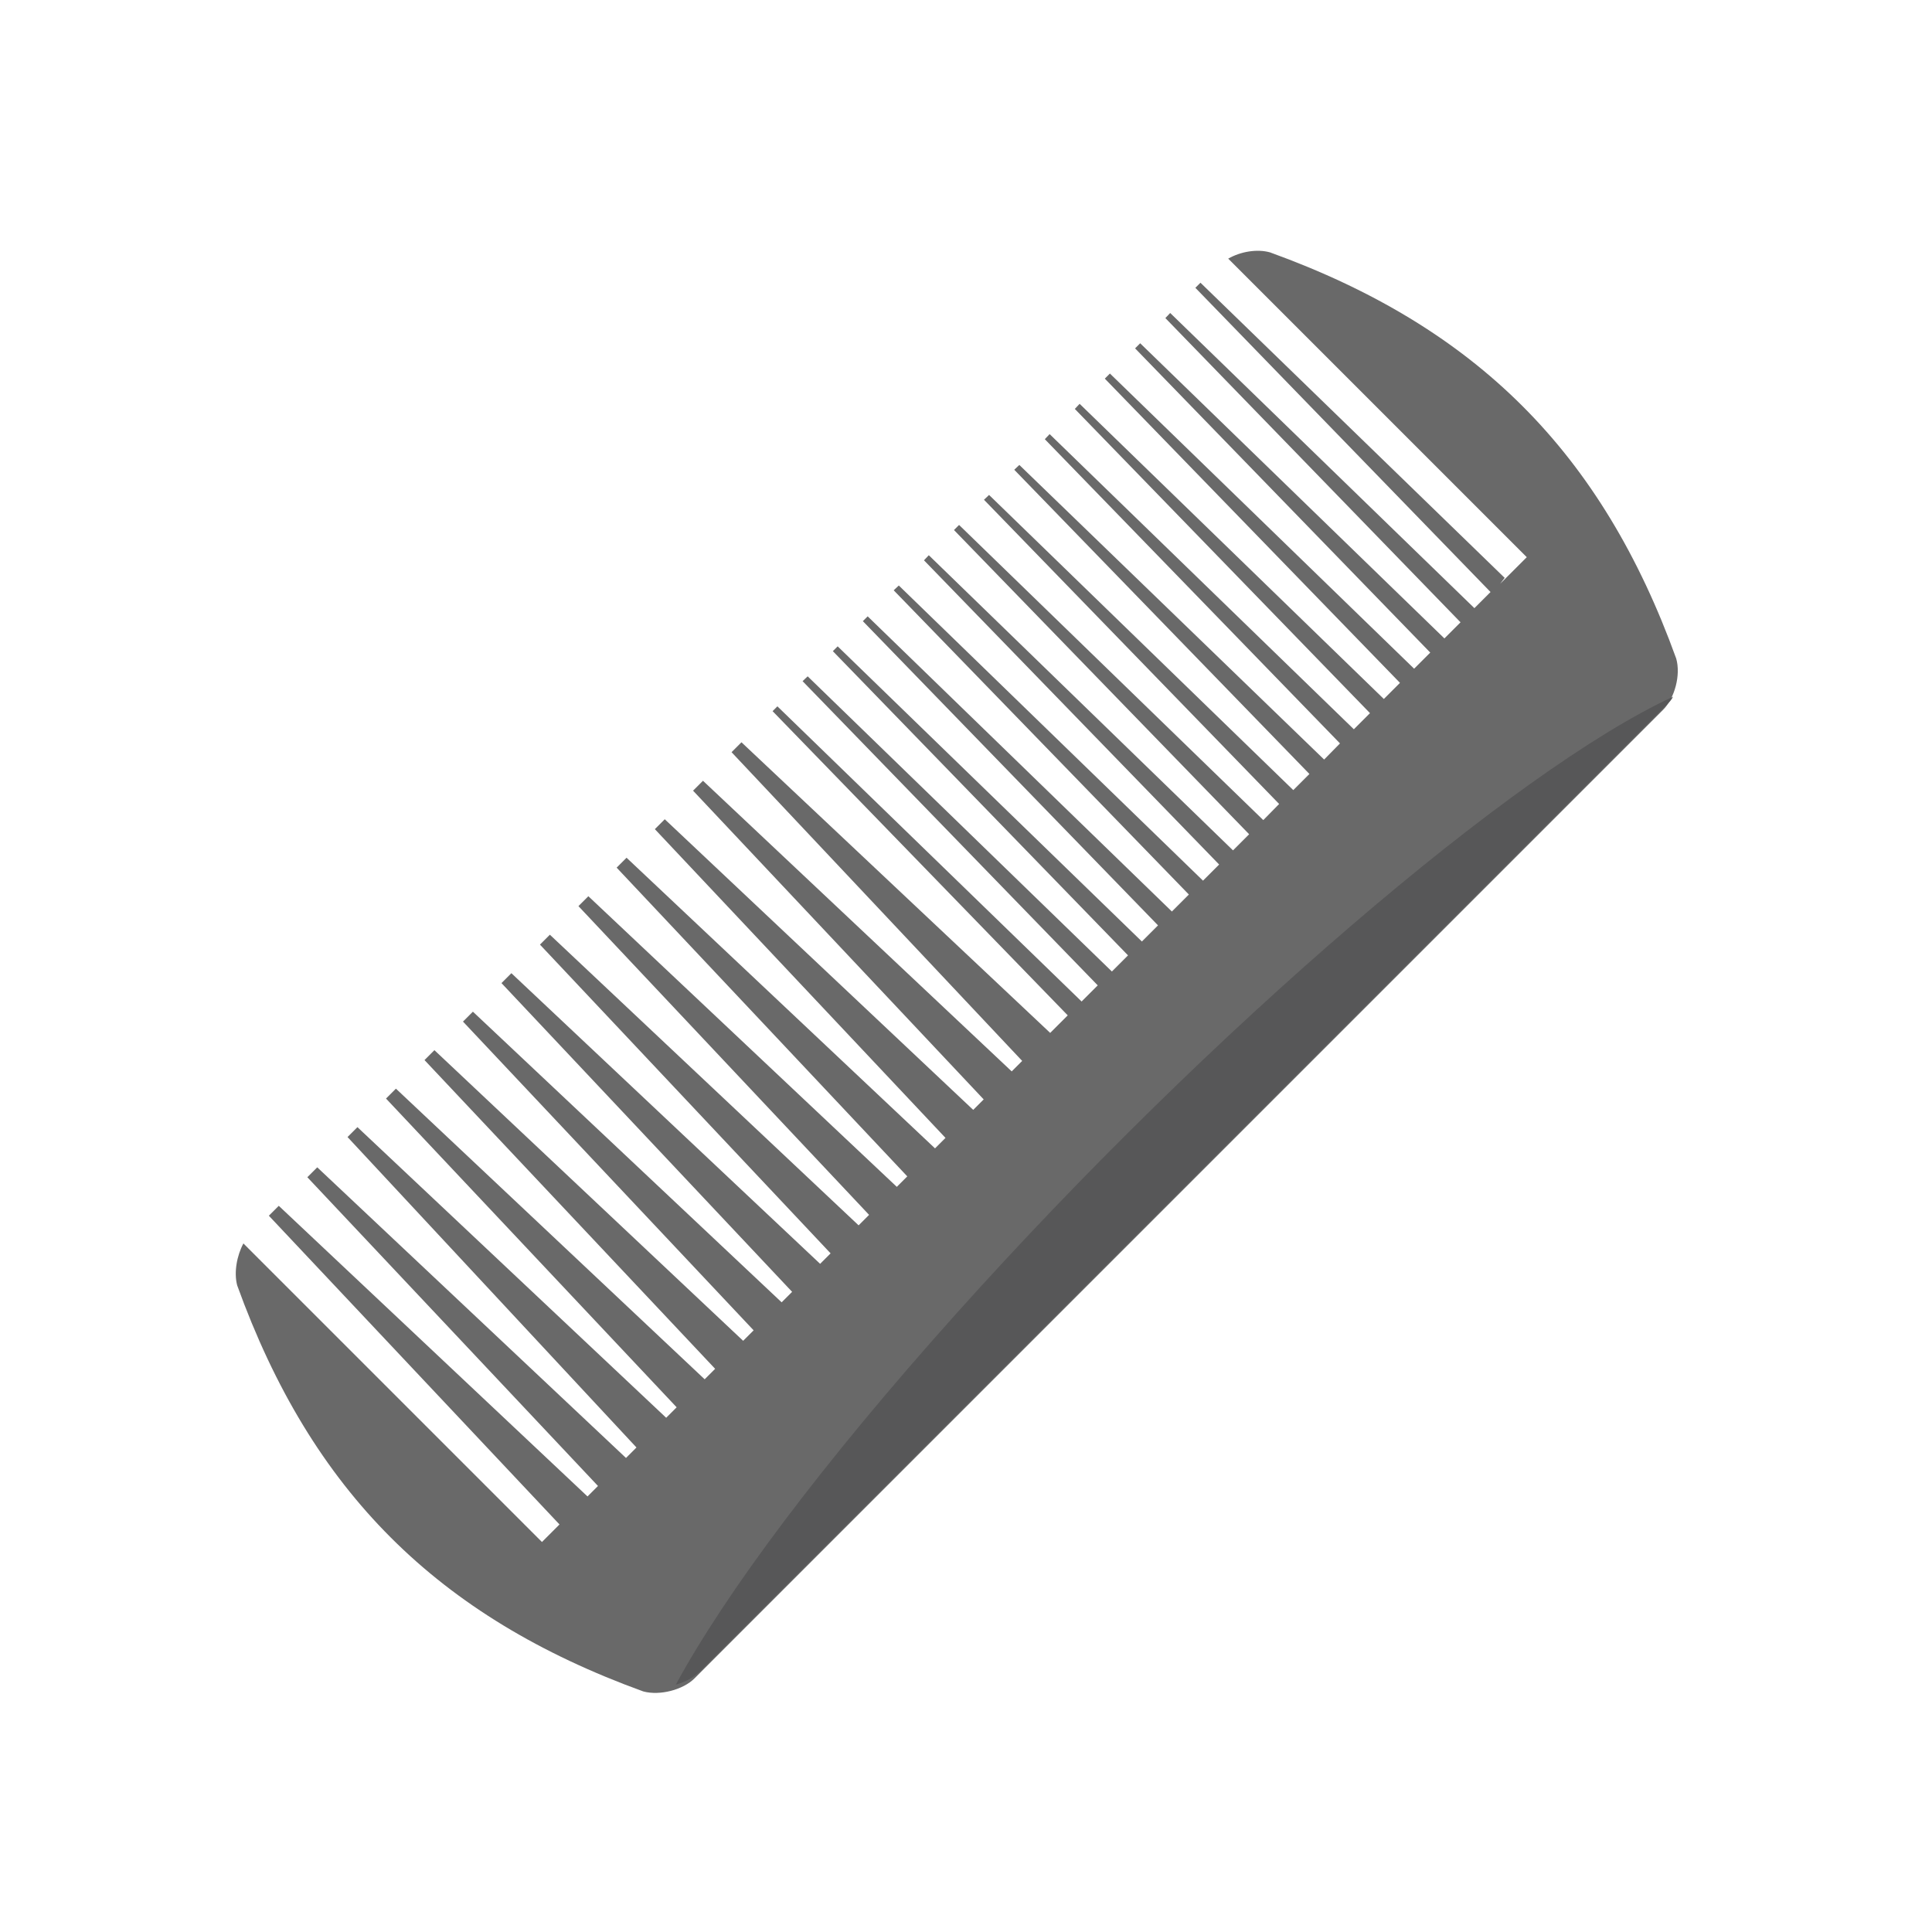 <?xml version="1.0" encoding="UTF-8"?>
<!DOCTYPE svg PUBLIC "-//W3C//DTD SVG 1.1//EN" "http://www.w3.org/Graphics/SVG/1.1/DTD/svg11.dtd">
<!-- Creator: CorelDRAW -->
<svg xmlns="http://www.w3.org/2000/svg" xml:space="preserve" width="6.827in" height="6.827in" style="shape-rendering:geometricPrecision; text-rendering:geometricPrecision; image-rendering:optimizeQuality; fill-rule:evenodd; clip-rule:evenodd"
viewBox="0 0 6.827 6.827"
 xmlns:xlink="http://www.w3.org/1999/xlink">
 <defs>
  <style type="text/css">
   <![CDATA[
    .fil2 {fill:none}
    .fil1 {fill:#575758}
    .fil0 {fill:dimgray;fill-rule:nonzero}
   ]]>
  </style>
 </defs>
 <g id="Layer_x0020_1">
  <path class="fil0" d="M5.317 2.042l-1.075 -1.043 -0.018 0.018 1.043 1.075 -0.057 0.057 -1.075 -1.043 -0.017 0.018 1.043 1.075 -0.057 0.057 -1.075 -1.043 -0.018 0.018 1.043 1.075 -0.057 0.057 -1.075 -1.043 -0.018 0.018 1.043 1.075 -0.057 0.057 -1.075 -1.043 -0.017 0.018 1.043 1.075 -0.057 0.057 -1.075 -1.043 -0.017 0.018 1.043 1.075 -0.056 0.057 -1.077 -1.041 -0.018 0.017 1.043 1.075 -0.057 0.057 -1.075 -1.043 -0.018 0.017 1.043 1.075 -0.056 0.057 -1.075 -1.043 -0.018 0.018 1.043 1.075 -0.057 0.057 -1.075 -1.043 -0.017 0.018 1.043 1.075 -0.057 0.057 -1.075 -1.043 -0.018 0.017 1.043 1.075 -0.06 0.06 -1.075 -1.043 -0.017 0.017 1.043 1.075 -0.057 0.057 -1.075 -1.043 -0.017 0.017 1.043 1.075 -0.057 0.057 -1.075 -1.043 -0.018 0.017 1.043 1.075 -0.057 0.057 -1.075 -1.043 -0.017 0.017 1.043 1.075 -0.062 0.062 -1.091 -1.027 -0.035 0.035 1.027 1.091 -0.037 0.037 -1.091 -1.027 -0.035 0.035 1.027 1.091 -0.037 0.037 -1.09 -1.027 -0.035 0.035 1.027 1.091 -0.037 0.037 -1.09 -1.027 -0.035 0.035 1.027 1.091 -0.037 0.037 -1.09 -1.027 -0.035 0.035 1.027 1.091 -0.037 0.037 -1.091 -1.027 -0.035 0.035 1.027 1.091 -0.037 0.037 -1.091 -1.027 -0.035 0.035 1.027 1.091 -0.037 0.037 -1.091 -1.027 -0.035 0.035 1.027 1.091 -0.037 0.037 -1.091 -1.027 -0.035 0.035 1.027 1.091 -0.037 0.037 -1.091 -1.027 -0.035 0.035 1.027 1.091 -0.037 0.037 -1.091 -1.027 -0.035 0.035 1.021 1.097 -0.037 0.037 -1.091 -1.027 -0.035 0.035 1.027 1.091 -0.037 0.037 -1.091 -1.027 -0.035 0.035 1.027 1.091 -0.062 0.062 -1.055 -1.055c-0.023,0.043 -0.034,0.102 -0.022,0.148 0.263,0.728 0.707,1.171 1.435,1.435 0.059,0.016 0.141,-0.006 0.181,-0.046 1.141,-1.141 2.282,-2.282 3.423,-3.423 0.04,-0.04 0.063,-0.122 0.046,-0.181 -0.263,-0.728 -0.706,-1.171 -1.435,-1.435 -0.046,-0.013 -0.104,-0.003 -0.148,0.022l1.055 1.055 -0.094 0.094z"/>
  <path class="fil1" d="M2.47 5.91c1.141,-1.141 2.282,-2.282 3.423,-3.423 0.007,-0.007 0.014,-0.015 0.019,-0.025 -0.559,0.258 -1.632,1.175 -2.533,2.18 -0.476,0.531 -0.817,0.99 -0.991,1.311 0.032,-0.009 0.061,-0.024 0.081,-0.043z"/>
  <rect class="fil2" width="6.827" height="6.827"/>
 </g>
</svg>
